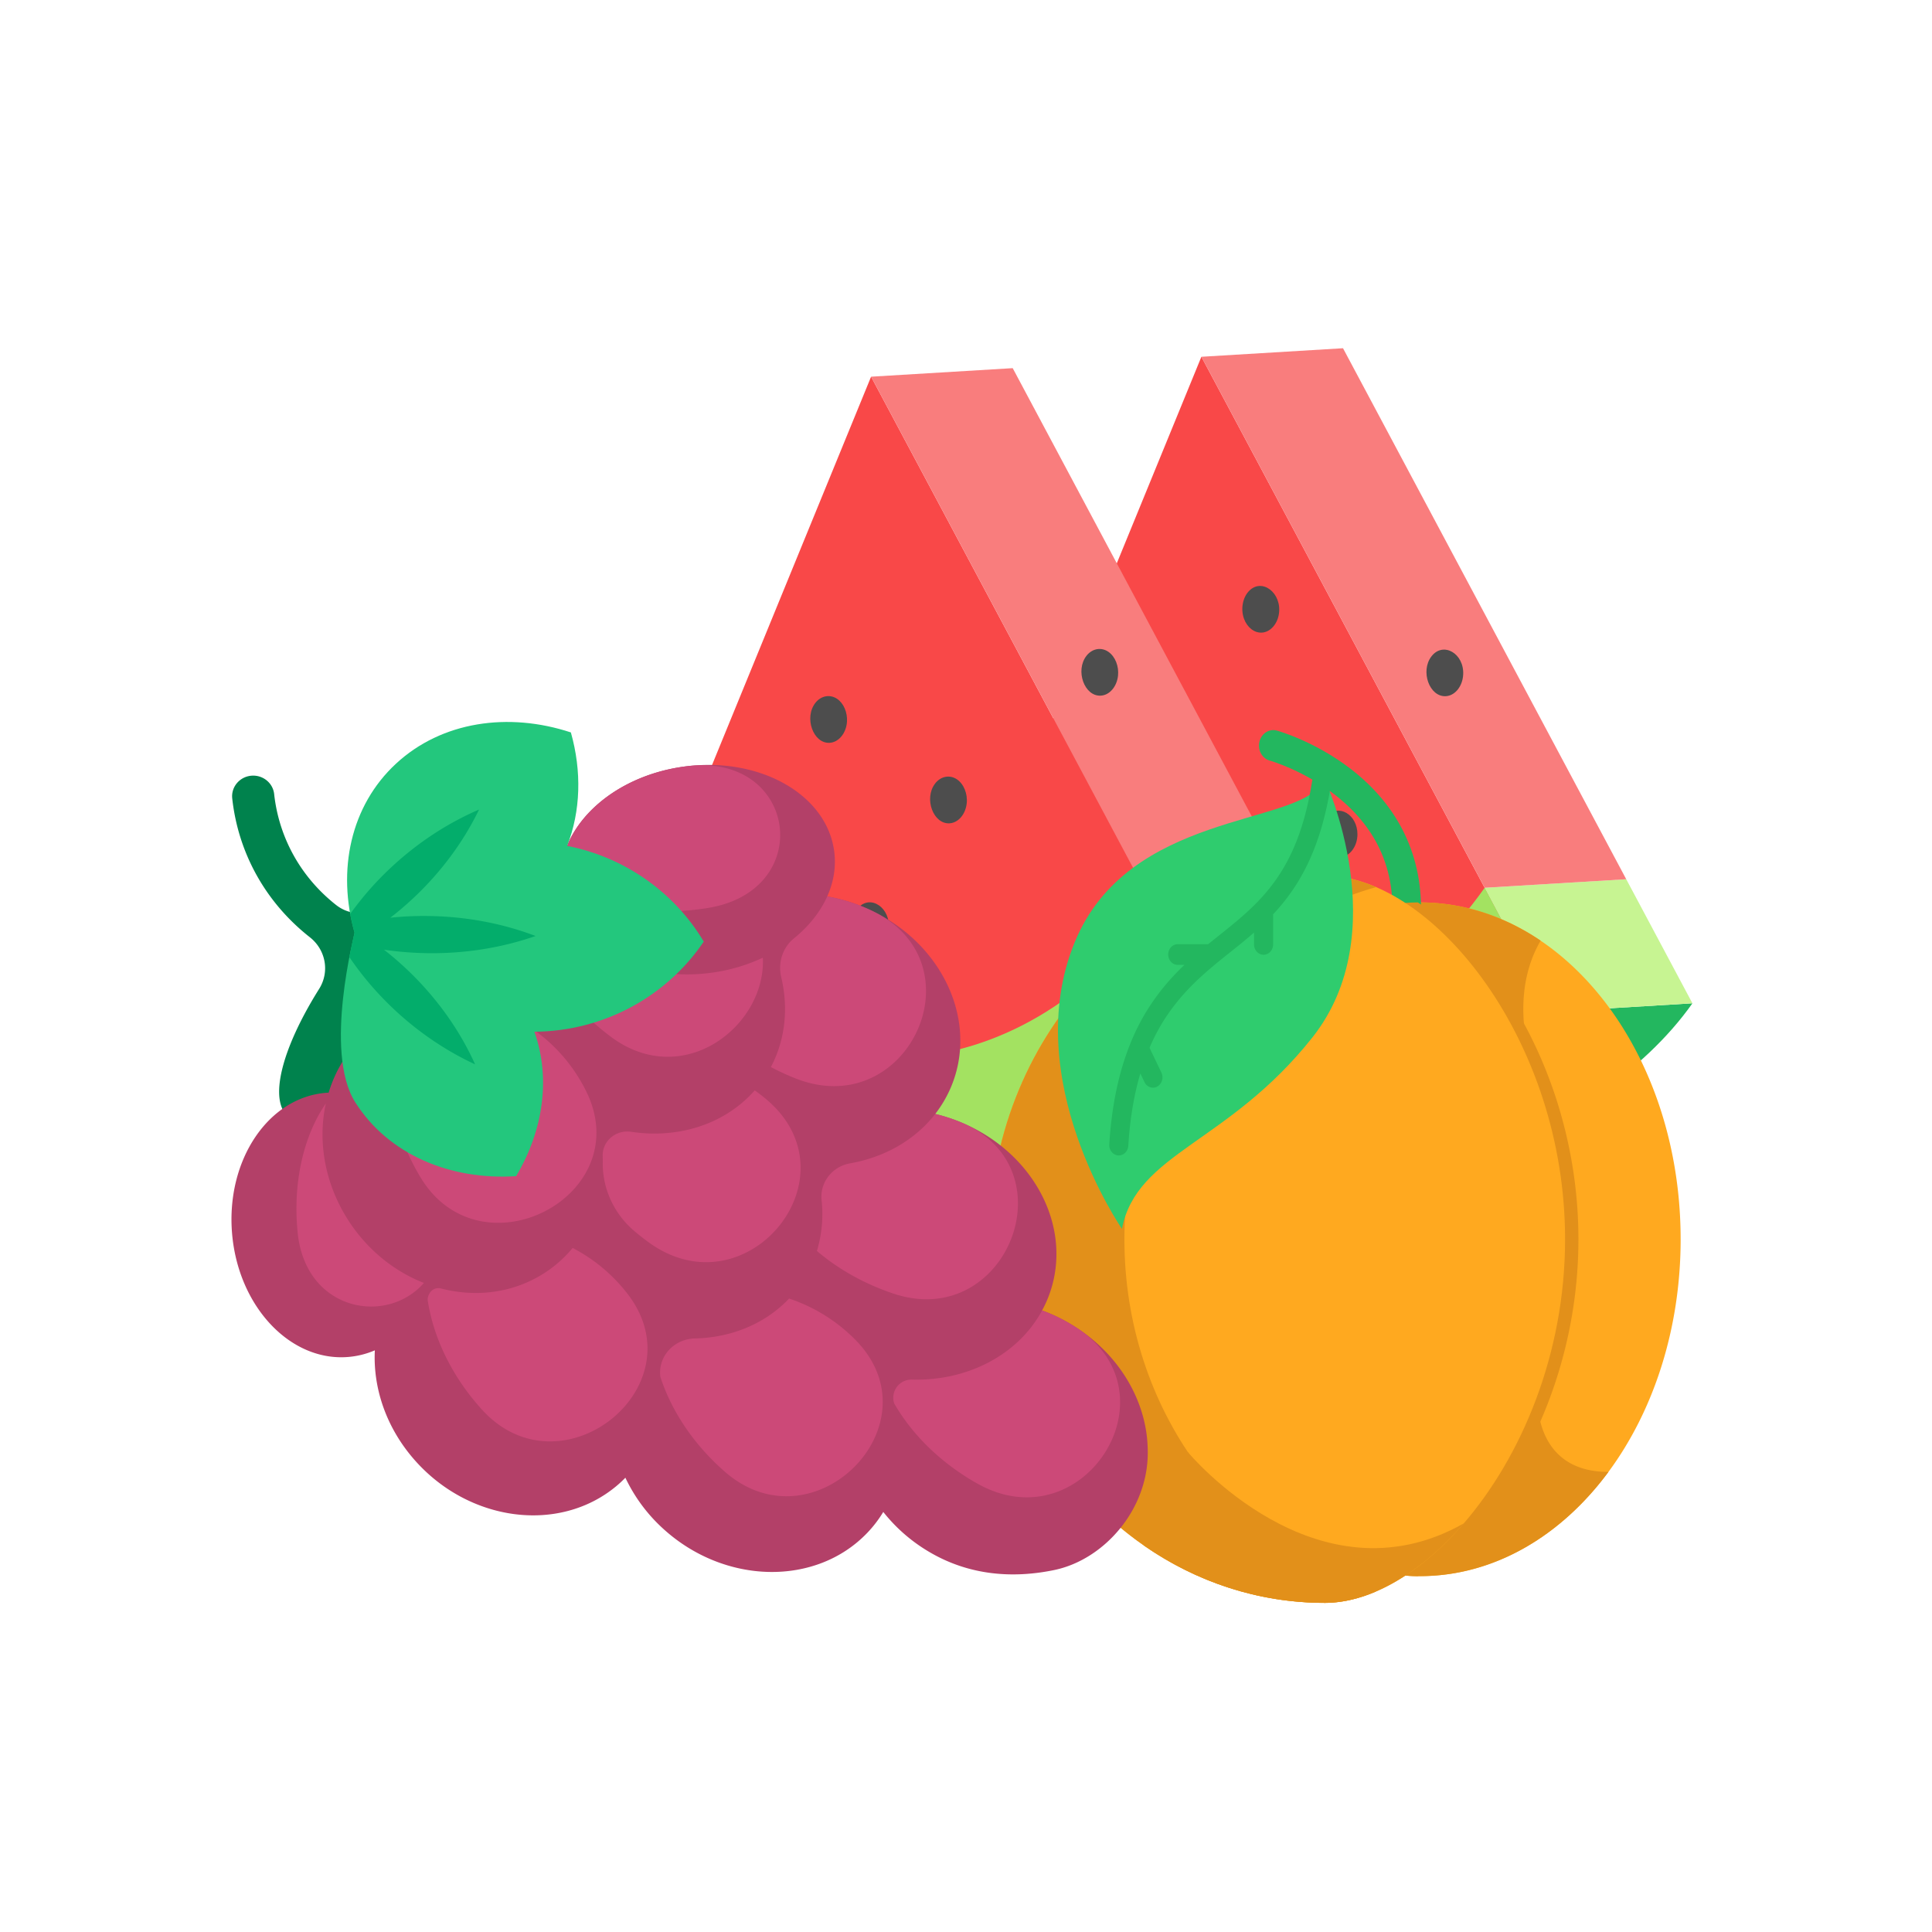 <svg width="200" height="200" xmlns="http://www.w3.org/2000/svg"><path d="M160.543 104.746c-16.992 24.048-46.35 25.819-65.572 3.955l29.396-71.768 36.176 67.813z" fill="#f94848"/><path d="M160.543 104.746l14.657-.884c-10.245 14.503-34.926 22.143-49.237 20.138 12.77.148 25.457-6.342 34.58-19.254z" fill="#23b75f"/><path fill="#c7f492" d="M168.349 91.018l6.85 12.844-14.656.884-6.85-12.845z"/><path fill="#f97d7d" d="M139.028 36.049l29.32 54.969-14.656.883-29.323-54.968z"/><path d="M160.543 104.746c-16.99 24.047-46.35 25.818-65.572 3.955l5.57-13.594c15.58 17.723 39.378 16.288 53.15-3.205l6.852 12.844z" fill="#a3e261"/><path d="M126.35 106.808c-16.992 24.049-46.35 25.82-65.572 3.955l29.396-71.768 36.175 67.813z" fill="#f94848"/><path d="M126.35 106.809l14.656-.884c-10.245 14.503-34.925 22.143-49.237 20.137 12.77.149 25.458-6.341 34.58-19.253z" fill="#23b75f"/><path fill="#c7f492" d="M134.155 93.08l6.851 12.845-14.656.884-6.851-12.845z"/><path fill="#f97d7d" d="M104.835 38.111l29.32 54.97-14.656.883-29.323-54.969z"/><path d="M126.35 106.809c-16.991 24.046-46.35 25.817-65.572 3.954l5.569-13.593c15.58 17.723 39.378 16.287 53.151-3.206l6.851 12.845z" fill="#a3e261"/><path d="M85.892 76.895c-1.715.104-2.683-2.627-1.472-4.149.581-.73 1.502-.896 2.235-.404.68.456 1.087 1.412 1.024 2.375-.078 1.179-.855 2.122-1.787 2.178zM98.3 85.23c-1.686.1-2.667-2.545-1.518-4.093.578-.778 1.526-.967 2.279-.46.709.476 1.122 1.491 1.013 2.492-.122 1.126-.873 2.006-1.775 2.06zm40.428 3.515c-.779.047-1.527-.54-1.852-1.442-.348-.964-.154-2.127.47-2.813 1.218-1.34 3.194-.16 3.176 1.9-.012 1.248-.809 2.296-1.794 2.355zm10.951-16.677c-1.7.103-2.672-2.581-1.499-4.116 1.203-1.573 3.402-.316 3.288 1.881-.063 1.205-.834 2.178-1.79 2.235zm-19.047-6.581c-.784.047-1.527-.535-1.855-1.44-.36-.99-.138-2.19.52-2.868 1.348-1.39 3.422.204 3.094 2.373-.161 1.07-.896 1.883-1.76 1.935zm-16.671 6.526c-1.707.103-2.682-2.605-1.485-4.131.595-.76 1.542-.92 2.288-.39.686.489 1.079 1.483.972 2.464-.122 1.127-.874 2.003-1.775 2.057zM90.219 98.234c-.796.048-1.56-.564-1.872-1.497-.32-.952-.124-2.074.482-2.75 1.293-1.444 3.4.005 3.167 2.186-.12 1.129-.88 2.006-1.777 2.06z" fill="#4d4d4d"/><path d="M173.98 128.287c0 9.342-2.842 17.823-7.474 24.085-4.916 6.645-11.847 10.787-19.525 10.787-.065 0-.132 0-.198-.002a18.844 18.844 0 01-1.304-.051h-.002v-33.49l.002-36.145c.43-.034.864-.049 1.3-.051.067-.002.135-.002.202-.002 4.513 0 8.766 1.43 12.503 3.958 8.616 5.826 14.495 17.483 14.495 30.911z" fill="#ffa91f"/><path d="M145.477 129.617l.002-36.147c.498-.036.999-.053 1.502-.053 4.513 0 8.766 1.43 12.504 3.958-1.802 3.092-2.976 8.236.154 16.138 3.822 9.647-6.422 14.134-14.162 16.104zm21.029 22.754c-4.916 6.647-11.846 10.79-19.525 10.79a20.61 20.61 0 01-1.502-.054h-.002v-28.07l13.692 9.383s-.594 7.951 7.337 7.951z" fill="#e2901a"/><path d="M145.532 96.465c-.816-.044-1.446-.796-1.406-1.68.23-5.101-1.803-9.338-6.043-12.593-3.264-2.506-6.605-3.446-6.638-3.455-.793-.219-1.271-1.092-1.07-1.95.202-.858 1.008-1.376 1.8-1.159.158.044 3.912 1.1 7.62 3.947 5.046 3.874 7.566 9.188 7.287 15.366-.04.885-.733 1.567-1.55 1.524z" fill="#23b75f"/><path d="M163.398 128.29c0 15.763-7.963 29.264-16.615 34.867a19.49 19.49 0 01-1.304-.051h-.002v-33.49l.002-36.145c.43-.034.864-.049 1.3-.051 8.654 5.6 16.619 19.104 16.619 34.87z" fill="#e2901a"/><path d="M162.016 128.29c0 11.905-4.54 22.519-10.492 29.416-4.36 5.051-9.473 8.11-14.112 8.22-.087.003-.174.003-.26.003-6.896 0-13.322-2.177-18.725-5.93-9.628-6.692-16.01-18.395-16.01-31.71 0-20.786 15.55-37.638 34.734-37.638.087 0 .174 0 .26.002 10.975.26 24.605 17.012 24.605 37.636z" fill="#ffa91f"/><path d="M116.398 128.29c0-17.541 11.072-32.28 26.057-36.456-1.704-.733-3.403-1.142-5.043-1.181-.087-.003-.174-.003-.26-.003-19.184 0-34.735 16.852-34.735 37.64 0 20.787 15.55 37.639 34.734 37.639.087 0 .174 0 .261-.003 1.64-.039 3.339-.448 5.043-1.181-14.985-4.176-26.057-18.915-26.057-36.456z" fill="#e2901a"/><path d="M116.142 127.208s-10.7-15.48-4.897-29.648c5.546-13.545 22.987-12.075 25.546-16.452.119-.194.203-.402.255-.625l.003-.012.006.01c.225.485 7.385 16.085-1.2 26.92-8.722 11.004-18.159 11.91-19.713 19.807z" fill="#2fcc6e"/><path d="M136.957 80.054c-.537-.1-1.047.292-1.139.874-1.48 9.405-5.43 12.56-9.613 15.902-.376.3-.755.604-1.134.912h-3.153c-.544 0-.986.479-.986 1.07 0 .59.441 1.069.986 1.069h.697c-1.286 1.225-2.534 2.631-3.676 4.403-2.38 3.691-3.76 8.464-4.105 14.186-.036.59.376 1.098.92 1.137l.065.002c.515 0 .95-.434.984-1 .165-2.746.583-5.246 1.245-7.487l.429.896a.98.98 0 00.877.577.92.92 0 00.453-.12c.484-.272.673-.917.422-1.441l-1.23-2.569a19.93 19.93 0 011.558-2.957c2.005-3.111 4.452-5.066 6.82-6.957a70.871 70.871 0 002.441-2.011v1.226c0 .59.442 1.07.987 1.07.545 0 .987-.48.987-1.07V94.65c2.648-2.82 4.917-6.663 5.972-13.36.092-.583-.27-1.136-.807-1.235z" fill="#23b75f"/><path d="M151.524 157.706c-4.36 5.051-9.473 8.11-14.112 8.22-.087.003-.174.003-.26.003-6.896 0-13.322-2.177-18.725-5.93l4.541-9.676s13.265 16.023 28.556 7.383z" fill="#e2901a"/><path d="M27.58 80.766c.435.343.736.847.8 1.434.5 4.539 2.773 8.613 6.4 11.474a.234.234 0 01.031.024c1.609 1.262 3.95 1.078 5.37-.385 5.953-6.14 11.991-9.429 14.392-7.532 2.814 2.221-.427 10.713-7.238 18.967-6.811 8.254-14.612 13.145-17.426 10.923-2.164-1.71-.744-7.131 3.128-13.3 1.11-1.77.691-4.05-.964-5.35l-.03-.024c-4.536-3.577-7.378-8.67-8.002-14.342-.128-1.171.738-2.223 1.936-2.35.6-.063 1.168.118 1.603.46zm0 0" fill="#00824d"/><path d="M86.33 87.942c.258 1.667-.008 3.32-.697 4.858 1.305.227 2.613.606 3.894 1.15 7.977 3.384 11.93 11.796 8.83 18.788a12.421 12.421 0 01-1.542 2.578 17.92 17.92 0 011.844.549c8.162 2.929 12.604 11.105 9.92 18.26-.2.531-.435 1.04-.7 1.53.983.361 1.95.816 2.889 1.37 5.03 2.964 7.925 7.962 8.04 12.906.24 6.12-4.396 11.5-9.666 12.597-4.262.886-8.784.581-12.932-1.864a17.118 17.118 0 01-4.773-4.147 12.432 12.432 0 01-1.645 2.15c-5.313 5.574-14.776 5.39-21.135-.41a16.873 16.873 0 01-3.918-5.283c-.3.307-.618.603-.955.883-5.94 4.933-15.317 3.675-20.944-2.809-2.9-3.342-4.234-7.42-4.036-11.262a8.832 8.832 0 01-2.795.69c-6.002.47-11.37-5.273-11.988-12.825-.618-7.554 3.746-14.057 9.748-14.526.084-.007.166-.008.25-.012.992-3.272 3.128-6.09 6.259-7.783 3.458-1.87 7.46-2.005 11.115-.716-.93-3.956-.187-8.087 2.427-11.3a12.754 12.754 0 014.275-3.39c.564-5.04 5.683-9.528 12.493-10.535 7.784-1.151 14.832 2.678 15.742 8.553zm0 0" fill="#b34068"/><path d="M107.878 135.658a17.708 17.708 0 013.61 1.814c10.48 6.864.633 22.257-10.304 16.113a23.784 23.784 0 01-.453-.26c-3.608-2.127-6.393-4.968-8.158-8.03l-.01-.028a1.88 1.88 0 011.85-2.453c5.7.161 10.966-2.528 13.465-7.156zM85.05 124.229a13.233 13.233 0 01-.484 5.271c2.045 1.74 4.546 3.207 7.393 4.23.178.063.356.125.533.184 11.724 3.92 18.393-13 6.987-17.732a17.748 17.748 0 00-2.665-.866c-2.105 2.714-5.273 4.493-8.82 5.114-1.838.321-3.136 1.982-2.944 3.8zm3.477 14.448a17.246 17.246 0 00-6.84-4.251c-2.518 2.655-6.041 4.049-9.755 4.13-2.122.046-3.785 1.803-3.585 3.87l.009.09c1.082 3.341 3.204 6.672 6.275 9.474.139.126.277.25.418.373 9.248 8.064 22.111-4.992 13.478-13.686zm-44.645-5.866c-3.349-1.315-6.362-3.839-8.336-7.33-2.057-3.641-2.598-7.659-1.818-11.247-2.188 3.172-3.373 7.817-2.957 12.89.013.163.028.327.044.49.829 8.123 9.206 9.616 13.067 5.197zm21.021 1.05a17.17 17.17 0 00-5.623-4.673 12.725 12.725 0 01-3.77 3.097c-3.065 1.656-6.558 1.95-9.857 1.098a1.05 1.05 0 00-1.223.572l-.058.127a.983.983 0 00-.088.571c.57 3.667 2.327 7.498 5.236 10.85.121.14.246.28.37.417 8.228 9.062 22.555-2.444 15.013-12.06zm-21.409-12.044c6.235 10.474 22.605 1.966 17.155-8.918a17.652 17.652 0 00-.408-.766c-4.01-7.095-12.32-10.195-18.995-7.275-1.772 4.687-1.213 10.849 1.969 16.479.092.162.185.322.28.48zm37.38-20.654c.754 3.172.43 6.46-1.072 9.297a25.349 25.349 0 002.507 1.161c11.663 4.649 19.306-11.862 8.012-17.311a17.755 17.755 0 00-4.689-1.508c-.72 1.605-1.9 3.087-3.435 4.331-1.2.973-1.677 2.544-1.323 4.03zm-18.482 18.514c.007.231.01.462.007.692-.032 2.712 1.182 5.304 3.279 7.08a25.559 25.559 0 001.474 1.157c10.126 7.351 21.726-6.792 12.155-14.825a17.373 17.373 0 00-1.177-.904c-3.13 3.552-7.967 5.014-12.786 4.287-1.578-.238-3.005.952-2.952 2.513zm8.989-40.388c-.263.027-.528.061-.793.1-6.88 1.017-12.03 5.586-12.506 10.692.006-.051.007-.103.013-.155a12.828 12.828 0 00-3.567 2.59c.202 4.994 3.133 10.474 8.279 14.482.147.115.297.228.445.34 7.478 5.56 16.056-1.14 15.718-8.196a18.241 18.241 0 01-5.089 1.522c-7.784 1.152-14.831-2.678-15.74-8.553a8.043 8.043 0 01-.08-.817c3.438 2.473 8.912 3.634 14.798 2.764.169-.026.338-.052.506-.08 11.057-1.849 9.167-15.866-1.984-14.69zm0 0" fill="#cc4978"/><path d="M59.097 75.82c1.137 4.025 1.02 8.15-.386 11.747 6.052 1.186 11.147 4.882 14.142 9.905-3.774 5.595-10.235 9.276-17.533 9.332 1.704 4.79.928 10.224-1.891 14.952-6.807.444-13.225-2.236-16.655-7.65-3.327-5.253-.016-17.54-.073-17.559-1.818-6.431-.43-13.12 4.298-17.496 4.729-4.377 11.633-5.362 18.098-3.23zm0 0" fill="#23c77d"/><path d="M49.592 83.805C48 87.09 45.712 90.238 42.758 93a33.053 33.053 0 01-2.352 2.002 33.756 33.756 0 014.233-.172c3.874.084 7.53.818 10.806 2.064-3.5 1.22-7.395 1.863-11.482 1.772a33.825 33.825 0 01-4.216-.355 32.93 32.93 0 013.285 2.937c2.679 2.74 4.734 5.788 6.15 8.934-3.358-1.559-6.576-3.798-9.402-6.687a32.205 32.205 0 01-3.614-4.416c.298-1.536.552-2.527.535-2.532a20.878 20.878 0 01-.447-1.934 32.305 32.305 0 014.208-4.793c2.8-2.62 5.914-4.63 9.13-6.015zm0 0" fill="#03ad6b"/></svg>